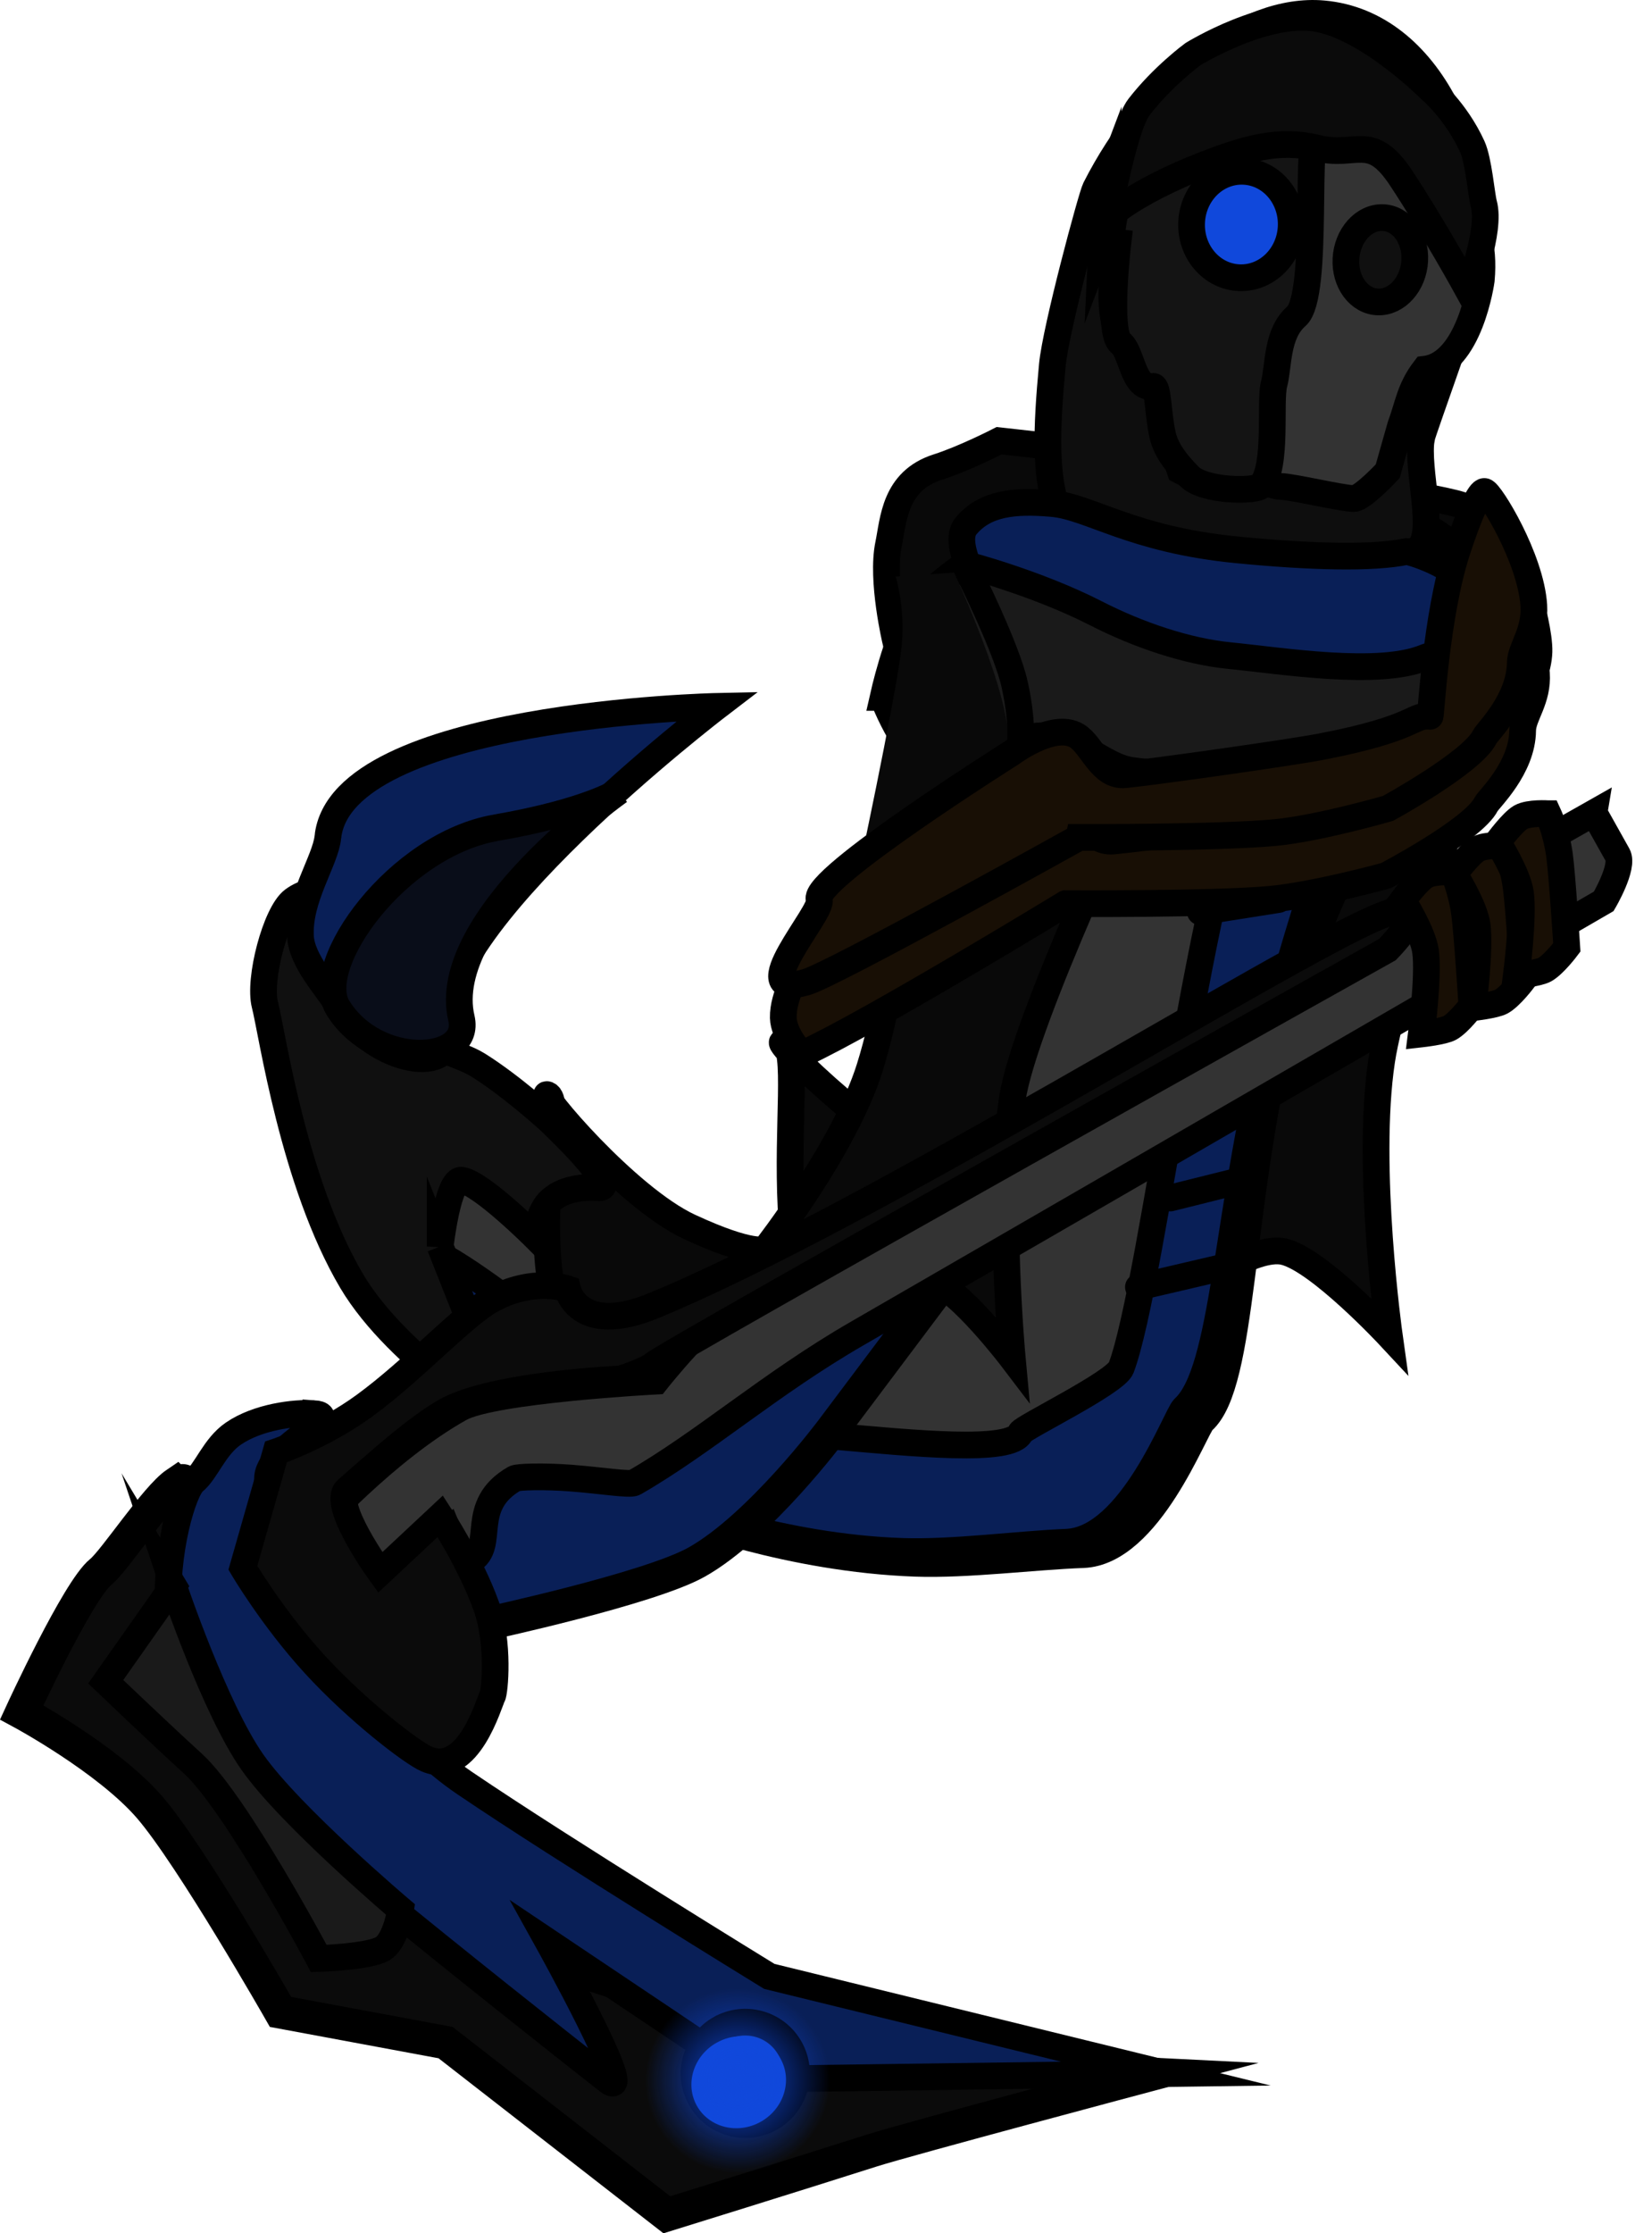 <svg version="1.1" xmlns="http://www.w3.org/2000/svg" xmlns:xlink="http://www.w3.org/1999/xlink" width="123.68" height="167.14" viewBox="0,0,123.68,167.14"><defs><radialGradient cx="208.895" cy="267.27" r="6.924" gradientUnits="userSpaceOnUse" id="color-1"><stop offset="0" stop-color="#1048db"/><stop offset="1" stop-color="#1048db" stop-opacity="0"/></radialGradient></defs><g transform="translate(-153.675,-111.555)"><g data-paper-data="{&quot;isPaintingLayer&quot;:true}" fill-rule="nonzero" stroke="#000000" stroke-linejoin="miter" stroke-miterlimit="10" stroke-dasharray="" stroke-dashoffset="0" style="mix-blend-mode: normal"><g><path d="M220.739,159.574c0,0 -1.101,-4.586 -0.543,-7.275c0.376,-1.815 0.434,-4.747 3.675,-5.782c2.022,-0.646 4.603,-1.977 4.603,-1.977c0,0 27.062,2.942 34.045,4.66c3.122,0.768 4.29,2.686 4.29,2.686c0,0 2.144,6.024 2.085,8.445c-0.063,2.566 -2.791,6.511 -2.791,6.511z" fill="#090909" stroke-width="2" stroke-linecap="butt"/><path d="M233.666,202.304c0,0 7.429,-7.894 9.648,-14.167c1.505,-4.254 2.158,-8.884 3.5,-15.923c1.368,-7.173 3.411,-16.716 3.411,-16.716c0,0 2.14,5.986 3.864,7.092c2.653,1.702 10.227,5.176 10.227,5.176c0,0 -6.26,16.962 -7.2,23.164c-1.203,7.947 0.573,20.595 0.573,20.595c0,0 -5.298,-5.69 -7.885,-6.295c-2.277,-0.533 -6.825,2.853 -6.825,2.853c0,0 -4.292,6.798 -8.561,8.962c-5.516,2.796 -11.536,1.041 -13.87,0.125c-11.668,-4.583 -5.986,-26.748 -8.217,-27.604c-1.126,-0.432 7.841,8.347 13.983,10.805c6.168,2.468 7.351,1.934 7.351,1.934z" fill="#090909" stroke-width="2" stroke-linecap="butt"/><path d="M204.51,225.008c0,0 -11.984,-5.961 -15.488,-10.432c-3.916,-4.998 -6.907,-18.151 -6.907,-18.151c0,0 6.828,1.677 11.209,4.846c4.82,3.486 7.491,8.516 13.705,9.07c6.191,0.552 19.26,-13.184 19.893,-14.751c1.493,-3.7 6.991,-41.705 8.651,-45.068c2.619,-5.307 24.794,-2.12 27.209,2.402c2.029,3.797 -10.73,26.185 -13.107,35.725c-3.306,13.263 -2.851,26.458 -5.955,29.244c-0.602,0.54 -4.004,9.832 -8.966,10.01c-3.66,0.132 -8.68,0.784 -12.536,0.647c-9.44,-0.334 -17.707,-3.541 -17.707,-3.541z" fill="#333333" stroke-width="2" stroke-linecap="butt"/><path d="M260.095,144.332c-0.413,2.363 1.143,7.212 -0.237,8.27c-1.609,1.233 -5.347,1.109 -8.329,1.4c-3.887,0.379 -7.254,0.926 -10.741,0.614c-8.921,-0.798 -9.213,-6.285 -8.327,-15.74c0.255,-2.719 2.936,-12.634 3.224,-13.202c4.03,-7.943 11.128,-13.614 17.06,-13.084c8.038,0.719 12.318,10.807 11.403,19.67c-0.101,0.974 -3.968,11.595 -4.052,12.073z" fill="#0e0e0e" stroke-width="2" stroke-linecap="butt"/><path d="M227.571,156.522c0,0 -2.804,-4.121 -1.578,-5.597c1.418,-1.707 3.607,-1.937 6.446,-1.688c2.84,0.249 5.968,2.7 13.845,3.468c5.535,0.54 10.187,0.657 12.692,0.126c0.165,-0.035 3.397,0.954 4.047,2.222c0.803,1.563 -1.289,5.851 -1.289,5.851c0,0 -5.727,1.181 -12.003,1.485c-3.241,0.157 -7.768,0.856 -10.291,0.483c-6.721,-0.993 -11.87,-6.348 -11.87,-6.348z" fill="#091f57" stroke-width="2" stroke-linecap="butt"/><path d="M203.965,224.183c0,0 -11.698,-5.918 -15.109,-10.376c-1.393,-1.821 -5.905,-9.607 -3.641,-8.947c3.931,1.146 16.827,12.428 19.539,14.428c4.701,3.468 5.128,-0.789 11.202,-0.255c6.051,0.531 13.509,1.304 14.132,-0.265c0.147,-0.371 7.108,-3.736 7.527,-4.848c2.412,-6.393 6.056,-38.478 10.415,-46.701c2.447,-4.615 7.777,-0.735 7.777,-0.735c0,0 -4.754,13.284 -7.11,22.826c-3.275,13.268 -3.329,24.835 -6.373,27.63c-0.59,0.542 -3.947,9.84 -8.799,10.035c-3.579,0.144 -8.489,0.812 -12.259,0.689c-9.229,-0.303 -17.301,-3.481 -17.301,-3.481z" fill="#091f57" stroke-width="2" stroke-linecap="butt"/><path d="M210.977,205.041c0,0 5.951,-7.612 7.813,-13.58c1.263,-4.048 1.872,-8.431 3.07,-15.104c1.22,-6.799 3.018,-15.851 3.018,-15.851c0,0 1.534,5.603 2.851,6.609c2.027,1.549 11.439,2.248 11.439,2.248c0,0 -8.837,18.56 -9.703,24.434c-1.109,7.527 -0.004,19.425 -0.004,19.425c0,0 -3.997,-5.255 -5.995,-5.769c-1.76,-0.453 -5.37,2.841 -5.37,2.841c0,0 -3.486,6.509 -6.855,8.644c-4.351,2.759 -9.455,-2.681 -11.251,-3.495c-8.975,-4.071 -3.612,-21.2 -5.328,-21.959c-0.866,-0.383 5.917,7.707 10.64,9.894c4.743,2.196 5.675,1.665 5.675,1.665z" fill="#090909" stroke-width="2" stroke-linecap="butt"/><path d="M219.785,163.749c0,0 1.039,-4.652 2.264,-6.391c1.416,-2.011 3.908,-3.563 3.908,-3.563c0,0 5.316,1.379 9.762,3.656c3.156,1.616 6.809,2.854 10.001,3.17c3.926,0.388 11.175,1.572 14.639,0.136c2.406,-0.997 0.462,5.639 0.462,5.639c0,0 -15.289,3.953 -22.515,2.804c-2.243,-0.357 -4.279,-2.946 -7.209,-2.535c-1.933,0.271 -4.811,3.769 -6.413,3.237c-3.065,-1.019 -4.898,-6.153 -4.898,-6.153z" fill="#1a1a1a" stroke-width="2" stroke-linecap="butt"/><path d="M257.569,146.822c0,0 -1.903,2.046 -2.543,2.045c-0.863,-0.001 -4.582,-0.891 -5.464,-0.905c-0.746,-0.012 -3.341,-1.133 -3.341,-1.133c0,0 -1.324,0.759 -1.911,0.752c-0.765,-0.01 -2.286,-0.806 -2.286,-0.806c0,0 -0.715,-2.093 -0.613,-3.199c-0.451,-1.17 -0.023,-3.808 -0.502,-4.393c-2.915,-0.72 -4.375,-2.263 -3.912,-7.256c0.347,-3.747 2.622,-6.689 4.264,-9.156c2.578,-3.872 5.381,-6.241 10.381,-6.179c3.576,0.044 5.035,4.023 7.306,6.176c2.927,2.774 6.126,4.343 5.624,9.764c0,0 -0.852,6.254 -4.226,6.658c-1.135,1.485 -1.228,2.659 -1.819,4.252z" fill="#333333" stroke-width="2" stroke-linecap="butt"/><path d="M236.841,129.643c0,0 0.3,-4.067 1.49,-4.623c1.704,-0.796 5.547,-4.142 8.106,-4.758c4.504,-1.084 7.549,0.809 5.961,0.77c-1.147,-0.028 0.106,12.643 -1.67,14.197c-1.503,1.315 -1.308,3.711 -1.667,5.062c-0.353,1.325 0.276,6.145 -0.956,7.611c-0.374,0.445 -4.28,0.445 -5.399,-0.703c-0.767,-0.786 -1.699,-1.821 -1.988,-3.075c-0.364,-1.576 -0.322,-3.715 -0.721,-3.65c-1.51,0.248 -1.57,-2.608 -2.427,-3.244c-1.007,-0.748 -0.198,-7.526 -0.198,-7.526z" fill="#141414" stroke-width="2" stroke-linecap="butt"/><path d="M242.887,128.198c0.095,-2.198 1.841,-3.909 3.899,-3.821c2.059,0.088 3.65,1.941 3.555,4.14c-0.095,2.198 -1.841,3.909 -3.899,3.821c-2.059,-0.088 -3.65,-1.941 -3.555,-4.14z" fill="#1048db" stroke-width="2" stroke-linecap="butt"/><path d="M254.443,130.921c0.095,-1.743 1.324,-3.122 2.746,-3.08c1.421,0.042 2.496,1.489 2.401,3.231c-0.095,1.743 -1.324,3.122 -2.746,3.08c-1.421,-0.042 -2.496,-1.489 -2.401,-3.231z" fill="#101010" stroke-width="2" stroke-linecap="butt"/><path d="M238.129,123.093c0,0 6.465,-4.271 8.992,-5.13c2.496,-0.848 6.079,0.009 6.079,0.009" fill="none" stroke-width="2" stroke-linecap="round"/><path d="M236.168,129.642c0.313,-0.811 1.535,-8.467 2.787,-10.085c1.78,-2.302 4.035,-3.952 4.035,-3.952c0,0 5.675,-3.493 9.547,-2.616c3.872,0.877 8.192,5.221 8.192,5.221c0,0 1.947,1.63 3.17,4.317c0.476,1.046 0.684,3.642 0.861,4.284c0.561,2.025 -1.182,6.432 -1.182,6.432c0,0 -2.566,-4.665 -4.991,-8.339c-2.304,-3.492 -3.363,-1.534 -6.266,-2.255c-2.904,-0.721 -5.442,0.048 -8.562,1.263c-2.341,0.912 -4.581,2.034 -6.074,3.087c-1.108,0.781 -1.513,-0.83 -1.331,-1.305z" fill="#0b0b0b" stroke-width="2" stroke-linecap="butt"/><path d="M249.4,178.874l-5.861,0.925" fill="none" stroke-width="2" stroke-linecap="round"/><path d="M249.495,185.947l-6.439,1.745" fill="none" stroke-width="2" stroke-linecap="round"/><path d="M248.106,192.806l-6.412,1.457" fill="none" stroke-width="2" stroke-linecap="round"/><path d="M241.3,201.211l5.141,-1.281" fill="none" stroke-width="2" stroke-linecap="round"/><path d="M246.091,206.201l-7.186,1.678" fill="none" stroke-width="2" stroke-linecap="round"/><path d="M186.63,204.841l5.382,13.574c0,0 -8.485,-5.035 -12.007,-10.985c-4.381,-7.402 -5.964,-18.639 -6.494,-20.673c-0.493,-1.893 0.803,-6.845 2.106,-7.824c3.287,-2.469 9.678,1.887 10.037,8.586c0.163,3.039 2.001,2.604 3.836,3.757c2.552,1.603 5.298,4.118 5.298,4.118c0,0 5.52,5.191 3.679,5.043c-1.048,-0.084 -2.739,0.07 -3.697,1.08c-0.834,0.88 -1.012,2.629 -1.012,2.629c0,0 -4.059,-4.057 -5.526,-4.265c-1.026,-0.145 -1.602,4.96 -1.602,4.96z" fill="#101010" stroke-width="2" stroke-linecap="butt"/><path d="M178.223,174.197c0.966,-9.192 29.14,-9.778 29.14,-9.778c0,0 -21.966,16.807 -20.212,24.244c0.803,3.402 -5.345,2.694 -8.204,-1.93c-0.768,-1.241 -2.679,-3.279 -2.776,-5.08c-0.156,-2.879 1.864,-5.661 2.053,-7.456z" fill="#091f57" stroke-width="2" stroke-linecap="butt"/><path d="M190.78,173.509c7.005,-1.221 9.26,-2.754 9.26,-2.754c0,0 -13.576,9.568 -11.821,17.004c0.803,3.402 -6.388,3.834 -9.248,-0.79c-1.995,-3.226 4.502,-12.187 11.809,-13.461z" fill="#090d19" stroke-width="2" stroke-linecap="butt"/><path d="M217.821,177.417c0,0 2.782,-12.976 3.316,-17.137c0.394,-3.07 -0.405,-5.57 -0.405,-5.57l4.38,-0.302c0,0 4.353,9.369 4.028,12.869c-0.389,4.197 -4.279,11.476 -4.279,11.476z" fill="#090909" stroke-width="0" stroke-linecap="butt"/><path d="M226.221,154.44c0,0 2.812,5.615 3.409,8.3c0.583,2.62 0.456,4.156 0.456,4.156" fill="none" stroke-width="2" stroke-linecap="round"/><path d="M233.453,179.184c0,0 -14.584,8.887 -19.577,11.188c-0.281,0.129 -1.535,-1.448 -1.559,-2.644c-0.035,-1.747 1.225,-3.425 0.98,-3.945c-0.7,-1.484 14.838,-10.9 14.838,-10.9c0,0 3.28,-2.387 5.123,-1.31c1.205,0.704 1.897,3.096 3.762,2.925c2.206,-0.202 12.747,-1.596 15.227,-2.05c7.446,-1.363 6.988,-2.377 8.435,-2.246c0.069,0.006 0.431,-7.504 2.031,-12.319c0.951,-2.861 1.767,-4.549 2.138,-4.498c0.426,0.059 3.612,5.007 3.854,8.553c0.135,1.983 -1.024,3.185 -1.034,4.285c-0.027,2.828 -2.538,5.131 -2.738,5.529c-0.956,1.903 -7.494,5.334 -7.494,5.334c0,0 -5.389,1.487 -8.777,1.783c-4.359,0.381 -15.206,0.314 -15.206,0.314z" fill="#180f05" stroke-width="2" stroke-linecap="butt"/><path d="M234.457,174.23c0,0 -18.405,10.248 -20.426,10.828c-4.815,1.383 1.369,-5.292 0.974,-6.166c-0.67,-1.481 14.344,-10.945 14.344,-10.945c0,0 3.171,-2.397 4.944,-1.326c1.159,0.7 1.819,3.089 3.618,2.912c2.128,-0.209 12.297,-1.637 14.69,-2.099c7.185,-1.386 6.747,-2.398 8.141,-2.272c0.067,0.006 0.44,-7.503 2,-12.322c0.927,-2.864 1.719,-4.554 2.076,-4.503c0.411,0.058 3.466,4.994 3.688,8.538c0.124,1.982 -0.998,3.187 -1.012,4.287c-0.035,2.827 -2.464,5.138 -2.659,5.536c-0.928,1.905 -7.244,5.357 -7.244,5.357c0,0 -5.202,1.504 -8.47,1.811c-4.205,0.395 -14.664,0.363 -14.664,0.363z" fill="#180f05" stroke-width="2" stroke-linecap="butt"/></g><path d="" fill="none" stroke-width="2" stroke-linecap="round"/><path d="M263.028,182.088l-5.761,-1.418" fill="none" stroke-width="2" stroke-linecap="round"/><g data-paper-data="{&quot;index&quot;:null}" stroke-linecap="butt"><path d="M215.95,218.593c0,0 -5.399,7.225 -10.133,9.876c-3.547,1.986 -15.752,4.617 -15.752,4.617l-2.768,-4.944c0,0 1.084,-4.902 4.675,-6.985c6.847,-3.971 33.391,-15.093 33.391,-15.093z" fill="#091f57" stroke-width="2.5"/><path d="M166.878,222.573c1.951,-1.321 -0.851,4.3 0.252,6.829c0.775,1.778 6.261,16.889 16.179,23.256c19.135,12.283 56.532,14.137 56.532,14.137c0,0 -18.238,4.857 -20.898,5.705c-5.69,1.814 -15.345,4.808 -15.345,4.808l-16.564,-12.887l-12.358,-2.296c0,0 -6.679,-11.706 -9.805,-15.322c-3.126,-3.616 -9.571,-7.093 -9.571,-7.093c0,0 4.206,-9.142 5.928,-10.523c1.018,-0.816 4.114,-5.576 5.649,-6.615z" fill="#0b0b0b" stroke-width="2.5"/><path d="M177.162,217.347c2.579,0.166 -4.456,2.921 -3.339,5.442c0.785,1.772 5.012,15.678 14.638,22.209c7.339,4.979 22.808,14.468 22.808,14.468l29.69,7.276l-30.908,0.421l-15.339,-10.284c0,0 6.778,12.209 4.47,10.395c-8.418,-6.618 -28.155,-22.279 -29.793,-24.908c-0.737,-1.183 -2.772,-5.556 -3.086,-10.123c-0.308,-4.481 1.089,-9.164 1.885,-9.816c0.95,-0.778 1.523,-2.598 2.961,-3.582c1.827,-1.251 4.569,-1.59 6.013,-1.497z" fill="#091f57" stroke-width="2"/><path d="M273.015,172.388c0,0 1.23,2.196 1.764,3.15c0.494,0.883 -1.036,3.472 -1.036,3.472c0,0 -30.569,17.725 -55.93,32.365c-6.449,3.723 -11.45,8.152 -16.648,11.14c-0.334,0.192 -2.514,-0.172 -4.782,-0.343c-1.892,-0.143 -3.934,-0.103 -4.182,0.04c-3.513,2.021 -1.368,5.054 -3.264,6.115c-0.672,0.376 -1.733,-2.239 -1.733,-2.239l-6.899,5.467l-3.094,-5.526c0,0 5.323,-5.96 10.895,-9.08c2.49,-1.394 14.682,-2.032 14.682,-2.032c0,0 3.91,-4.964 6.657,-6.528c9.797,-5.579 63.57,-36.002 63.57,-36.002z" fill="#333333" stroke-width="2"/><path d="M202.613,209.268c15.917,-6.554 47.362,-26.254 54.241,-29.098c5.197,-2.149 0.694,2.449 0.694,2.449c0,0 -54.101,30.26 -54.969,31.074c-0.416,0.39 -2.419,1.061 -2.419,1.061c0,0 -9.534,0.412 -13.094,2.405c-2.207,1.236 -5.238,3.983 -7.402,5.871c-1.239,1.081 2.479,6.204 2.479,6.204l4.497,-4.206c0,0 2.254,3.434 3.439,6.727c0.991,2.752 0.636,6.468 0.452,6.769c-0.243,0.396 -1.77,6.021 -4.91,4.679c-1.102,-0.471 -5.229,-3.645 -8.388,-7.098c-3.173,-3.469 -5.376,-7.217 -5.376,-7.217l2.48,-8.671c0,0 3.47,-1.157 6.633,-3.467c3.709,-2.708 7.331,-6.708 9.464,-7.902c3.12,-1.747 5.716,-0.844 5.716,-0.844c0,0 0.769,3.61 6.463,1.265z" fill="#0b0b0b" stroke-width="2"/><path d="M207.6,263.381c1.847,-1.034 4.183,-0.375 5.217,1.472c1.034,1.847 0.375,4.183 -1.472,5.217c-1.847,1.034 -4.183,0.375 -5.218,-1.472c-1.034,-1.847 -0.375,-4.183 1.472,-5.217z" fill="#1449cd" stroke-width="2"/><g stroke-width="0"><path d="M207.481,264.349c1.772,-0.892 3.879,-0.254 4.706,1.424c0.827,1.679 0.062,3.762 -1.71,4.654c-1.772,0.892 -3.879,0.254 -4.706,-1.424c-0.827,-1.679 -0.062,-3.762 1.71,-4.654z" fill="#1048db"/><path d="M205.834,261.059c3.62,-1.823 7.926,-0.52 9.617,2.91c1.691,3.43 0.126,7.688 -3.494,9.511c-3.62,1.823 -7.926,0.52 -9.617,-2.91c-1.691,-3.43 -0.126,-7.688 3.494,-9.511z" fill="url(#color-1)"/></g><path d="M262.469,176.815c0,0 0.598,1.28 0.852,3.095c0.199,1.425 0.548,6.911 0.548,6.911c0,0 -0.951,1.272 -1.648,1.662c-0.486,0.272 -2.133,0.455 -2.133,0.455c0,0 0.565,-4.372 0.311,-6.192c-0.197,-1.407 -1.711,-3.814 -1.711,-3.814c0,0 1.113,-1.51 1.731,-1.856c0.642,-0.359 2.05,-0.261 2.05,-0.261z" fill="#180f05" stroke-width="2"/><path d="M266.331,174.844c0,0 0.598,1.28 0.852,3.095c0.199,1.425 0.548,6.911 0.548,6.911c0,0 -0.951,1.272 -1.648,1.662c-0.486,0.272 -2.133,0.455 -2.133,0.455c0,0 0.565,-4.372 0.311,-6.192c-0.197,-1.407 -1.711,-3.814 -1.711,-3.814c0,0 1.113,-1.51 1.731,-1.856c0.642,-0.359 2.05,-0.261 2.05,-0.261z" fill="#180f05" stroke-width="2"/><path d="M269.577,172.453c0,0 0.598,1.28 0.852,3.095c0.199,1.425 0.548,6.911 0.548,6.911c0,0 -0.951,1.272 -1.648,1.662c-0.486,0.272 -2.133,0.455 -2.133,0.455c0,0 0.565,-4.372 0.311,-6.192c-0.197,-1.407 -1.711,-3.814 -1.711,-3.814c0,0 1.113,-1.51 1.731,-1.856c0.642,-0.359 2.05,-0.261 2.05,-0.261z" fill="#180f05" stroke-width="2"/><path d="M166.654,230.224c0,0 3.079,9.167 5.924,13.221c2.826,4.028 11.09,11.025 11.09,11.025c0,0 -0.343,2.327 -1.339,2.922c-1.044,0.624 -4.788,0.738 -4.788,0.738c0,0 -6.19,-11.637 -9.418,-14.581c-2.54,-2.317 -6.534,-6.132 -6.534,-6.132l5.066,-7.191z" fill="#1a1a1a" stroke-width="2"/></g></g></g></svg>